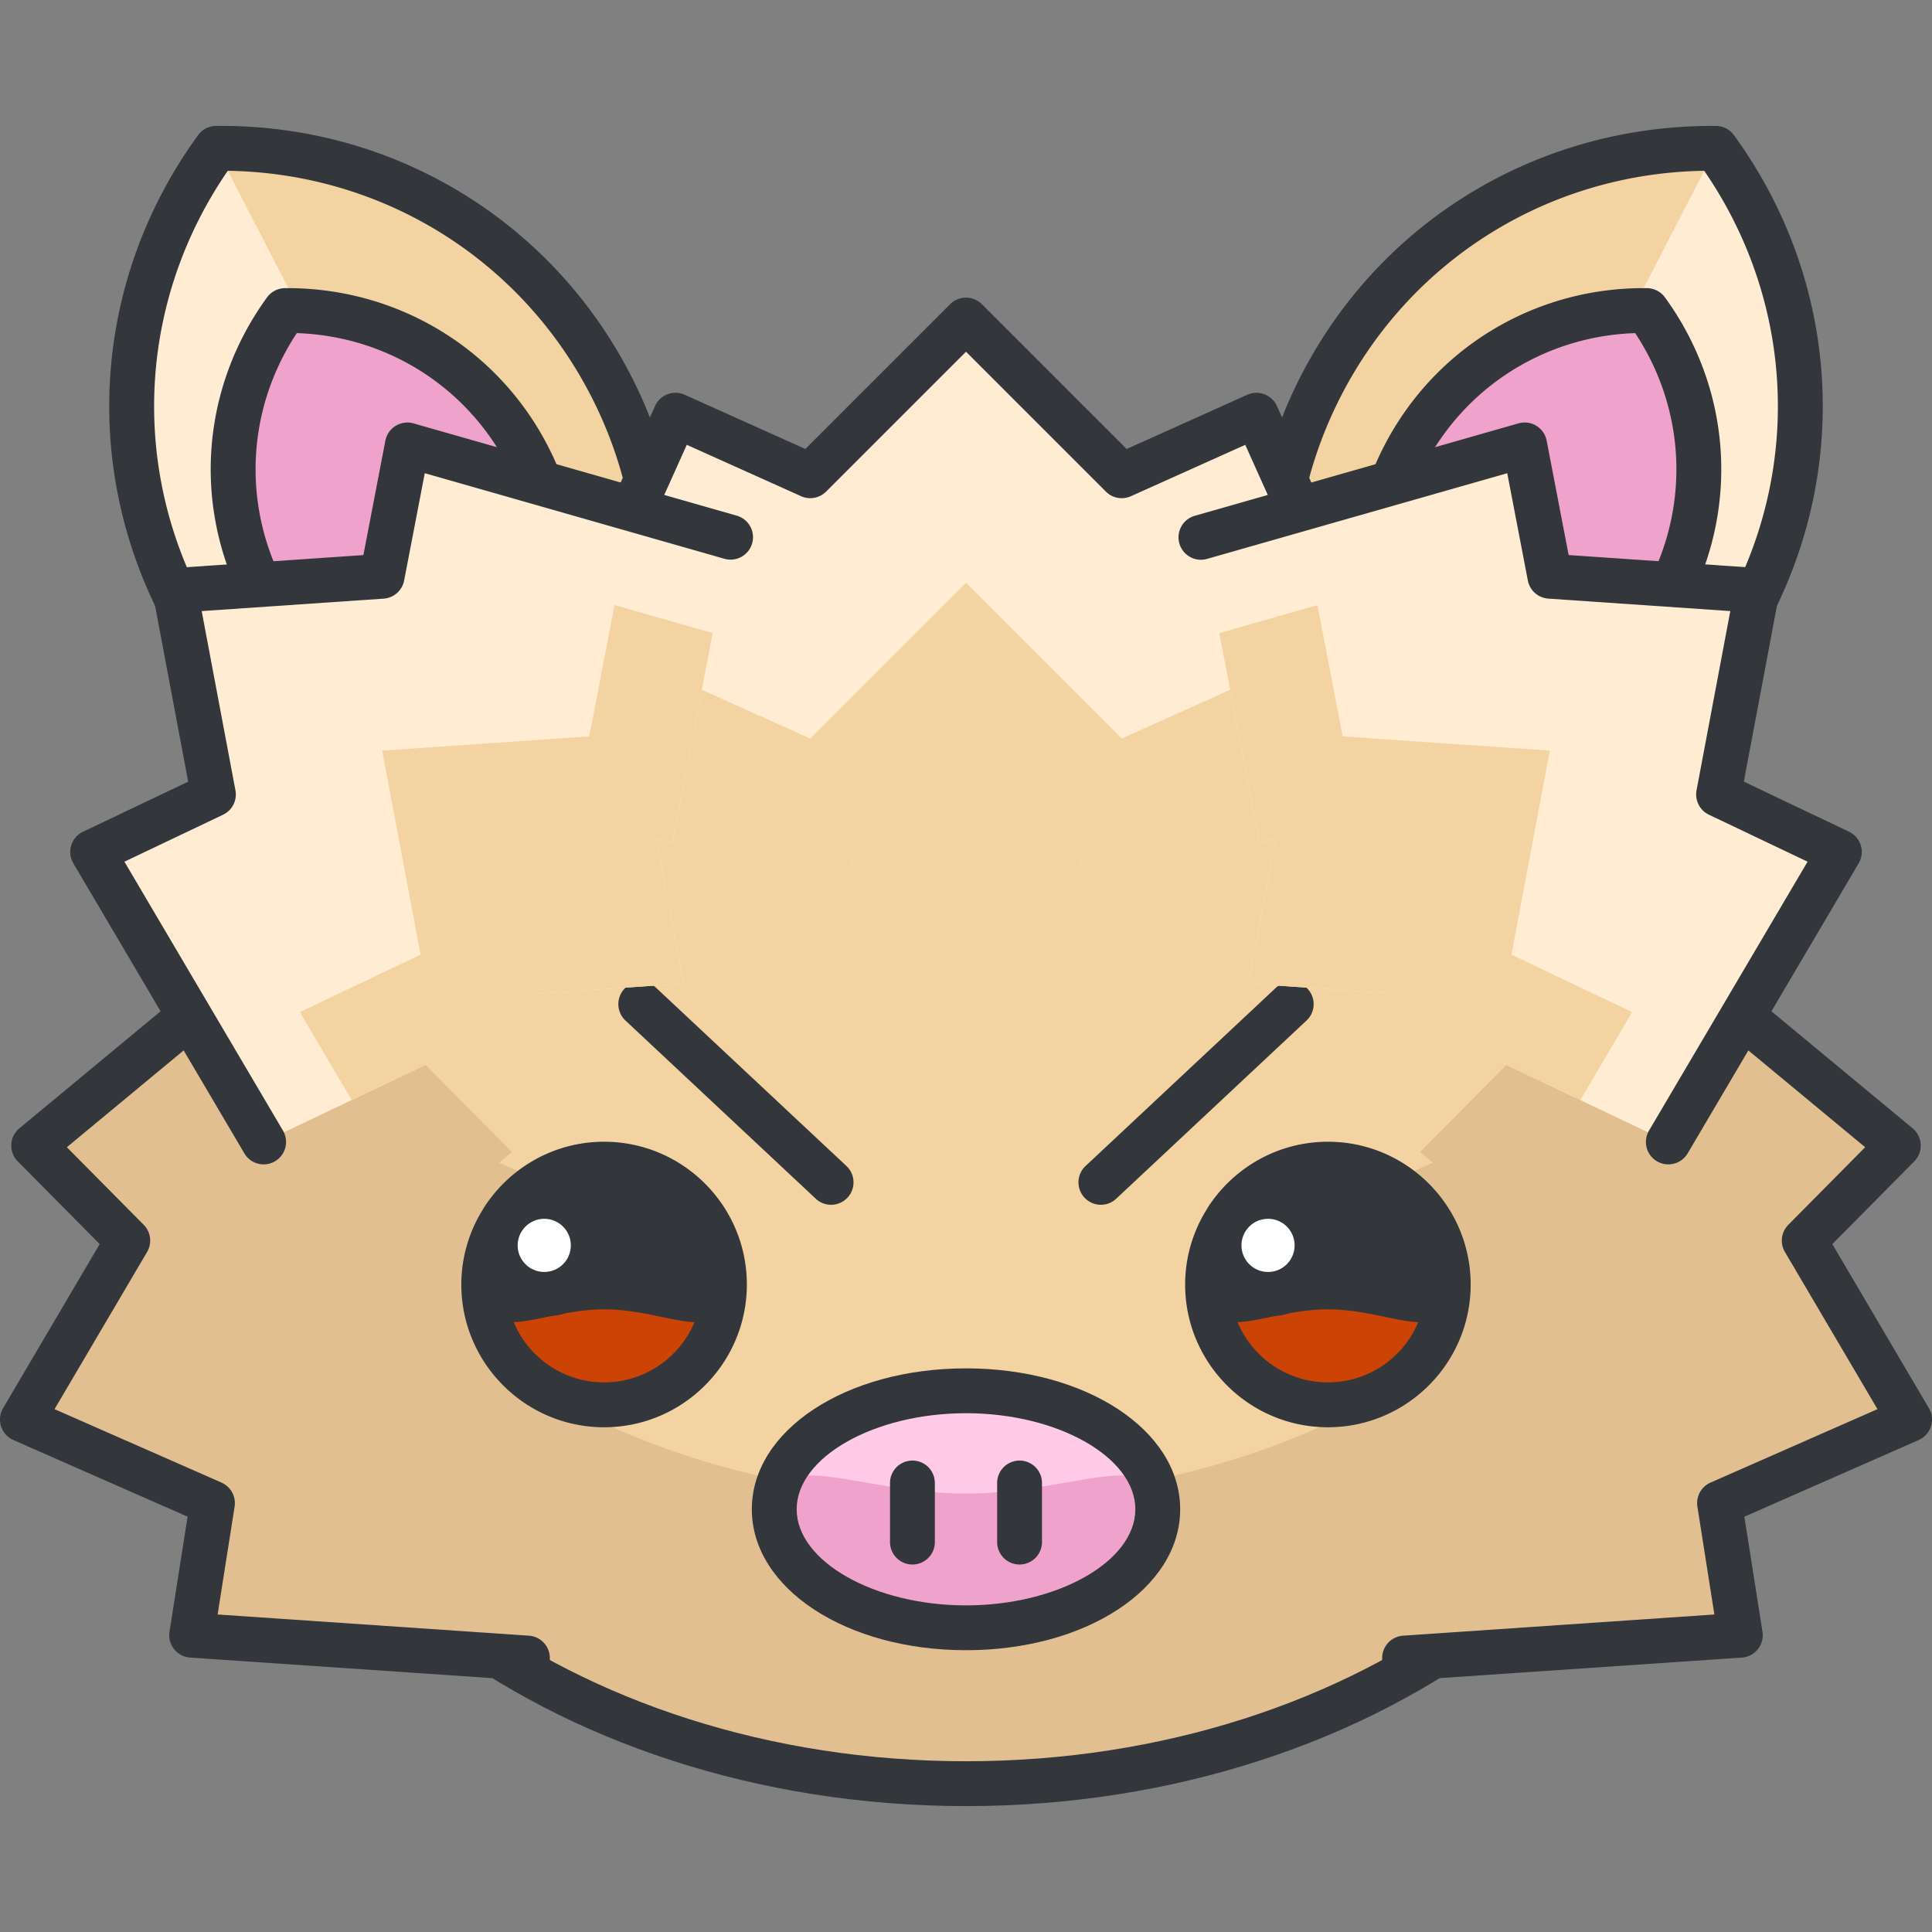 <svg xmlns="http://www.w3.org/2000/svg" viewBox="0 0 129.266 129.266"><rect x="0" y="0" width="129.266" height="129.266" fill="#808080" stroke="none"/><path d="M114.8 9.926c6.312 8.672 7.636 20.494 2.378 30.676-5.255 10.186-15.657 15.955-26.385 15.834-6.313-8.674-7.635-20.496-2.379-30.678C93.67 15.574 104.071 9.805 114.8 9.926z" fill="#ffecd2"/><path d="M90.793 56.435c-6.313-8.674-7.635-20.496-2.379-30.678C93.67 15.574 104.071 9.805 114.8 9.926" fill="#f4d3a2"/><path d="M91.135 57.937l-.359-.002a1.502 1.502 0 0 1-1.196-.617c-6.909-9.493-7.867-21.851-2.499-32.249 5.367-10.398 15.986-16.739 27.736-16.644.474.006.917.234 1.196.617 6.91 9.494 7.867 21.85 2.498 32.247-5.311 10.294-15.778 16.648-27.376 16.648zm22.89-46.51c-10.297.156-19.55 5.858-24.278 15.019-4.729 9.16-4.017 20.005 1.821 28.489 10.298-.156 19.55-5.859 24.277-15.021 4.729-9.159 4.018-20.003-1.82-28.487z" fill="#33363a"/><path d="M110.185 20.779c3.885 5.338 4.699 12.615 1.464 18.881-3.234 6.27-9.637 9.82-16.24 9.746-3.885-5.338-4.699-12.615-1.464-18.881 3.235-6.269 9.636-9.82 16.24-9.746z" fill="#efa3cc"/><path d="M95.618 50.907l-.227-.001a1.502 1.502 0 0 1-1.196-.617c-4.382-6.021-4.989-13.857-1.584-20.452 3.369-6.528 10.008-10.559 17.363-10.559l.227.001c.474.006.917.234 1.196.617 4.382 6.021 4.989 13.857 1.584 20.452-3.368 6.529-10.006 10.559-17.363 10.559zm13.788-28.619c-6 .2-11.365 3.569-14.129 8.925-2.765 5.354-2.403 11.679.909 16.685 6-.2 11.366-3.569 14.129-8.925 2.765-5.355 2.403-11.679-.909-16.685z" fill="#33363a"/><path d="M14.466 9.926C8.154 18.598 6.83 30.42 12.088 40.602c5.255 10.186 15.657 15.955 26.385 15.834 6.313-8.674 7.635-20.496 2.379-30.678C35.596 15.574 25.194 9.805 14.466 9.926z" fill="#ffecd2"/><path d="M38.473 56.435c6.313-8.674 7.635-20.496 2.379-30.678C35.596 15.574 25.194 9.805 14.466 9.926" fill="#f4d3a2"/><path d="M38.131 57.937c-11.599 0-22.065-6.354-27.376-16.648-5.369-10.396-4.412-22.752 2.498-32.246a1.502 1.502 0 0 1 1.196-.617l.359-.002c11.599 0 22.064 6.354 27.377 16.646 5.368 10.397 4.41 22.755-2.499 32.248a1.502 1.502 0 0 1-1.196.617c-.12.002-.24.002-.359.002zm-22.89-46.51c-5.838 8.484-6.549 19.328-1.82 28.486 4.726 9.162 13.979 14.864 24.277 15.021 5.838-8.484 6.549-19.329 1.821-28.488-4.728-9.16-13.982-14.862-24.278-15.019z" fill="#33363a"/><path d="M19.081 20.779c-3.885 5.338-4.699 12.615-1.464 18.881 3.234 6.27 9.637 9.82 16.24 9.746 3.885-5.338 4.699-12.615 1.464-18.881-3.235-6.269-9.636-9.82-16.24-9.746z" fill="#efa3cc"/><path d="M33.647 50.907c-7.357 0-13.995-4.03-17.363-10.56-3.405-6.594-2.798-14.43 1.584-20.451a1.502 1.502 0 0 1 1.196-.617c7.426-.062 14.186 3.962 17.59 10.559 3.405 6.594 2.798 14.43-1.584 20.451a1.502 1.502 0 0 1-1.196.617l-.227.001zM19.859 22.288c-3.312 5.006-3.674 11.33-.909 16.684 2.763 5.356 8.129 8.725 14.129 8.926 3.312-5.006 3.674-11.33.909-16.684-2.763-5.357-8.129-8.725-14.129-8.926z" fill="#33363a"/><path d="M113.842 81.9c0 20.676-22.031 37.441-49.209 37.441S15.424 102.576 15.424 81.9c0-20.68 22.031-45.459 49.209-45.459s49.209 24.78 49.209 45.459z" fill="#f4d3a2"/><path d="M113.842 81.9c0 20.676-22.031 37.441-49.209 37.441S15.424 102.576 15.424 81.9c0-20.68 22.031-34.928 49.209-34.928s49.209 14.249 49.209 34.928z" fill="#f4d3a2"/><path d="M113.842 81.9c0 20.676-22.031 37.441-49.209 37.441S15.424 102.576 15.424 81.9c0-20.682 6.262 18.34 49.209 18.34s49.209-39.021 49.209-18.34z" fill="#e2bf91"/><path d="M64.633 120.842c-27.961 0-50.709-17.469-50.709-38.941 0-21.27 22.62-46.959 50.709-46.959s50.709 25.689 50.709 46.959c0 21.472-22.748 38.941-50.709 38.941zm0-82.901c-26.428 0-47.709 24.048-47.709 43.959 0 19.818 21.402 35.941 47.709 35.941s47.709-16.123 47.709-35.941c0-19.911-21.281-43.959-47.709-43.959z" fill="#33363a"/><path d="M75.068 94.182c0 1.393-4.691 1.643-10.478 1.643s-10.479-.25-10.479-1.643c0-1.395 4.691-5.037 10.479-5.037 5.787-.001 10.478 3.642 10.478 5.037z" fill="#f4d3a2"/><path d="M55.607 80.609c-.367 0-.735-.134-1.025-.405l-12.75-11.938a1.5 1.5 0 0 1 2.051-2.189l12.75 11.938a1.5 1.5 0 0 1-1.026 2.594zM73.659 80.609a1.5 1.5 0 0 1-1.026-2.595l12.75-11.938a1.5 1.5 0 0 1 2.051 2.189l-12.75 11.938c-.29.273-.658.406-1.025.406z" fill="#33363a"/><path fill="#e2bf91" d="M93.97 110.937l22.471-1.529-1.39-8.838 12.715-5.593-7.049-11.971 6.295-6.358-17.342-14.373L95.016 77.08l.859.713-9.041 3.976 5.01 8.51-1.116.078z"/><path d="M93.968 112.437a1.5 1.5 0 0 1-.1-2.996l20.837-1.419-1.136-7.219a1.5 1.5 0 0 1 .878-1.606l11.17-4.914-6.192-10.517a1.499 1.499 0 0 1 .227-1.816l5.142-5.192-16.08-13.327a1.5 1.5 0 1 1 1.914-2.31l17.342 14.373a1.499 1.499 0 0 1 .109 2.211l-5.482 5.536 6.462 10.976a1.5 1.5 0 0 1-.689 2.134l-11.658 5.129 1.211 7.696a1.5 1.5 0 0 1-1.38 1.73l-22.472 1.529c-.034.002-.069.002-.103.002z" fill="#33363a"/><g><path fill="#e2bf91" d="M35.296 110.937l-22.472-1.529 1.391-8.838L1.5 94.977l7.049-11.971-6.295-6.358 17.342-14.373L34.25 77.08l-.859.713 9.041 3.976-5.01 8.51 1.115.078z"/><path d="M35.297 112.437a1.22 1.22 0 0 1-.104-.004l-22.472-1.529a1.5 1.5 0 0 1-1.38-1.73l1.211-7.696L.896 96.35a1.505 1.505 0 0 1-.824-.912 1.504 1.504 0 0 1 .135-1.222L6.67 83.24l-5.482-5.536a1.5 1.5 0 0 1 .109-2.211L18.639 61.12a1.5 1.5 0 1 1 1.914 2.31L4.473 76.758l5.142 5.192a1.5 1.5 0 0 1 .227 1.816L3.649 94.283l11.17 4.914c.623.274.983.934.878 1.606l-1.136 7.219 20.837 1.419a1.5 1.5 0 0 1-.101 2.996z" fill="#33363a"/></g><g><path d="M48.471 85.943a8.05 8.05 0 0 1-8.053 8.051 8.053 8.053 0 1 1 8.053-8.051z" fill="#cc4306"/></g><g><circle cx="36.415" cy="83.326" r="3.28" fill="#fff"/></g><path d="M40.418 76.391c-3.249 0-6.12 1.634-7.846 4.12-.1.137-.188.281-.274.428a9.481 9.481 0 0 0-1.432 5.005c0 5.267 4.285 9.551 9.551 9.551 5.268 0 9.553-4.284 9.553-9.551.001-5.268-4.284-9.553-9.552-9.553zm0 16.103a6.56 6.56 0 0 1-6.047-4.035c.689-.019 1.528-.201 2.473-.397a4.69 4.69 0 0 0 .967-.189c.819-.148 1.694-.268 2.608-.268 2.413 0 4.573.814 6.049.854a6.564 6.564 0 0 1-6.05 4.035z" fill="#33363a"/><circle cx="36.414" cy="83.326" r="1.779" fill="#fff"/><g><path d="M96.898 85.943a8.05 8.05 0 0 1-8.051 8.051 8.053 8.053 0 1 1 8.051-8.051z" fill="#cc4306"/></g><g><circle cx="84.843" cy="83.326" r="3.28" fill="#fff"/></g><path d="M88.848 76.391c-3.248 0-6.119 1.633-7.846 4.117-.102.138-.19.284-.277.433a9.48 9.48 0 0 0-1.43 5.003c0 5.267 4.285 9.551 9.553 9.551 5.266 0 9.551-4.284 9.551-9.551-.001-5.268-4.285-9.553-9.551-9.553zm0 16.103a6.562 6.562 0 0 1-6.049-4.035c.69-.019 1.528-.201 2.474-.398.333-.03.654-.093.964-.188.82-.149 1.696-.268 2.611-.268 2.412 0 4.571.814 6.047.854a6.56 6.56 0 0 1-6.047 4.035z" fill="#33363a"/><circle cx="84.842" cy="83.326" r="1.779" fill="#fff"/><g><ellipse cx="64.633" cy="100.982" rx="12.83" ry="7.93" fill="#ffcae8"/><path d="M77.463 100.982c0 4.379-5.744 7.93-12.83 7.93s-12.83-3.551-12.83-7.93 5.744-1.049 12.83-1.049 12.83-3.33 12.83 1.049z" fill="#efa3cc"/><path d="M64.633 110.412c-8.036 0-14.33-4.142-14.33-9.43 0-5.286 6.294-9.428 14.33-9.428s14.33 4.142 14.33 9.428c0 5.288-6.295 9.43-14.33 9.43zm0-15.857c-6.142 0-11.33 2.943-11.33 6.428s5.188 6.43 11.33 6.43 11.33-2.944 11.33-6.43c0-3.485-5.189-6.428-11.33-6.428z" fill="#33363a"/></g><g><path d="M61.049 104.678a1.5 1.5 0 0 1-1.5-1.5v-3.955a1.5 1.5 0 1 1 3 0v3.955a1.5 1.5 0 0 1-1.5 1.5zM68.217 104.678a1.5 1.5 0 0 1-1.5-1.5v-3.955a1.5 1.5 0 1 1 3 0v3.955a1.5 1.5 0 0 1-1.5 1.5z" fill="#33363a"/></g><g><path fill="#ffecd2" d="M93.504 48.773L84.07 27.779l-9.017 4.053-10.42-10.42-10.42 10.42-9.018-4.053-9.433 20.994 20.991 9.436.469-1.045 7.411 7.412 7.41-7.41.469 1.043z"/><path fill="#f4d3a2" d="M75.053 49.414l-10.42-10.42-10.42 10.42-9.018-4.053-2.86 6.366 14.418 6.482.469-1.045 7.411 7.412 7.41-7.41.469 1.043 14.419-6.482-2.861-6.366z"/><path d="M93.505 50.273a1.5 1.5 0 0 1-1.369-.885l-8.819-19.626-7.65 3.438a1.497 1.497 0 0 1-1.675-.308l-9.359-9.359-9.359 9.359a1.503 1.503 0 0 1-1.675.308l-7.649-3.438-8.82 19.627a1.499 1.499 0 1 1-2.736-1.23l9.434-20.994a1.5 1.5 0 0 1 1.982-.753l8.074 3.629 9.688-9.688a1.5 1.5 0 0 1 2.121 0l9.688 9.688 8.074-3.629a1.503 1.503 0 0 1 1.982.753l9.434 20.994a1.5 1.5 0 0 1-1.366 2.114z" fill="#33363a"/></g><g><path fill="#ffecd2" d="M48.916 35.953l-21.659-6.184-1.69 8.788-13.858.949 2.57 13.65-8.078 3.848 11.44 19.402 18.807-8.957-.567-.961 9.853-.676-1.826-9.705 1.076.305z"/><path fill="#f4d3a2" d="M39.428 49.271l-13.86.95 2.573 13.652-8.08 3.846 3.47 5.883 12.917-6.153-.567-.961 9.853-.676-1.826-9.705 1.076.305 2.701-14.051-6.568-1.877z"/><path d="M17.642 77.906a1.498 1.498 0 0 1-1.293-.738L4.909 57.766a1.498 1.498 0 0 1 .647-2.116l7.035-3.351-2.356-12.516a1.496 1.496 0 0 1 .288-1.194c.262-.34.657-.55 1.084-.579l12.706-.871 1.471-7.652a1.5 1.5 0 0 1 1.885-1.159l21.659 6.184a1.5 1.5 0 0 1-.823 2.884L28.42 31.662l-1.38 7.178a1.499 1.499 0 0 1-1.371 1.213l-12.174.834 2.258 11.992a1.5 1.5 0 0 1-.829 1.632l-6.599 3.143 10.607 17.991a1.5 1.5 0 0 1-1.29 2.261z" fill="#33363a"/><g><path fill="#ffecd2" d="M80.35 35.953l21.659-6.184 1.688 8.788 13.86.949-2.572 13.65 8.079 3.848-11.44 19.402-18.808-8.957.569-.961-9.855-.676 1.826-9.705-1.075.305z"/><path fill="#f4d3a2" d="M89.837 49.271l13.86.95-2.572 13.652 8.079 3.846-3.47 5.883-12.918-6.153.569-.961-9.855-.676 1.826-9.705-1.075.305-2.701-14.051 6.568-1.877z"/><path d="M111.623 77.906a1.5 1.5 0 0 1-1.29-2.262l10.608-17.991-6.6-3.143a1.5 1.5 0 0 1-.829-1.632l2.259-11.992-12.175-.834a1.5 1.5 0 0 1-1.371-1.213l-1.379-7.178-20.083 5.733a1.499 1.499 0 1 1-.823-2.884l21.659-6.184a1.5 1.5 0 0 1 1.885 1.159l1.47 7.652 12.707.871a1.5 1.5 0 0 1 1.372 1.773l-2.357 12.516 7.036 3.351a1.498 1.498 0 0 1 .647 2.116l-11.44 19.402c-.283.477-.783.74-1.296.74z" fill="#33363a"/></g></g></svg>